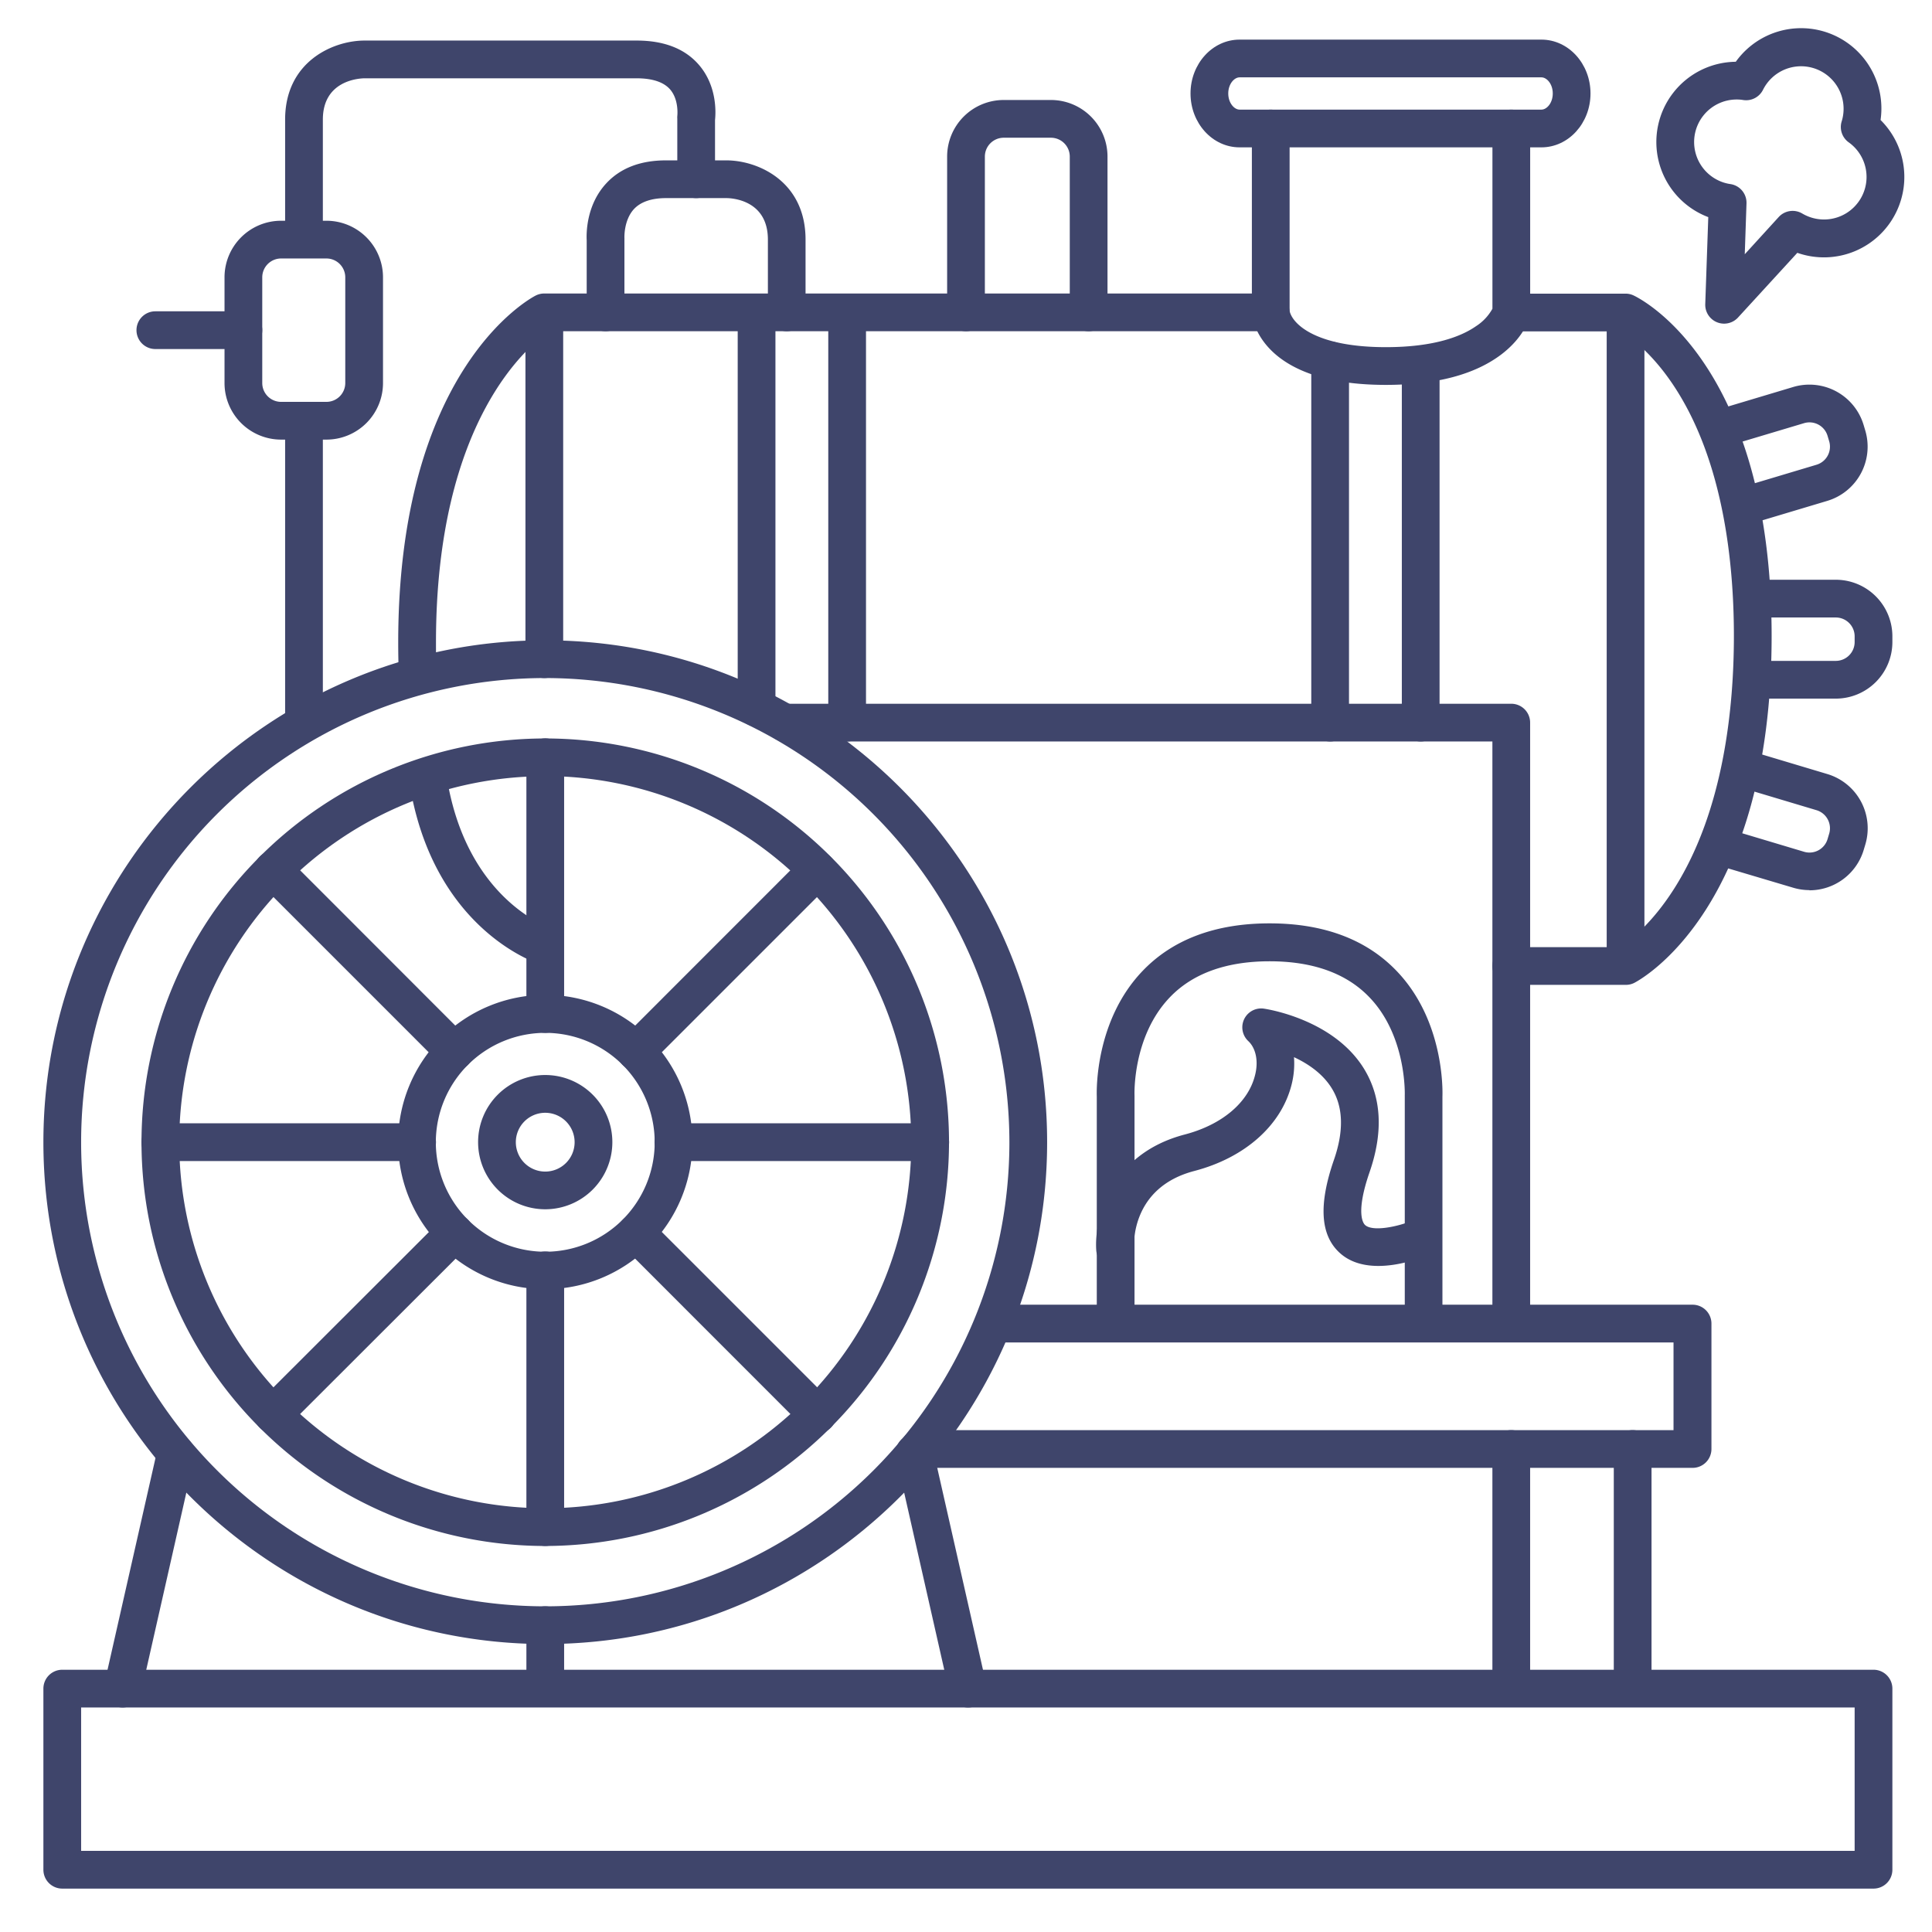 <?xml version="1.0" ?><svg viewBox="0 0 512 512" xmlns="http://www.w3.org/2000/svg"><defs><style>.cls-1{fill:#3f456b;}</style></defs><title/><g id="Lines"><path class="cls-1" d="M496.5,500.5H16.5a5,5,0,0,1-5-5v-48a5,5,0,0,1,5-5h480a5,5,0,0,1,5,5v48A5,5,0,0,1,496.5,500.5Zm-475-10h470v-38H21.5Z"/><path class="cls-1" d="M144.5,435.69c-73.34,0-133-59.67-133-133s59.66-133,133-133,133,59.66,133,133S217.84,435.69,144.5,435.69Zm0-256a123,123,0,1,0,123,123A123.14,123.14,0,0,0,144.5,179.69Z"/><path class="cls-1" d="M144.5,409.7a107,107,0,1,1,107-107A107.13,107.13,0,0,1,144.5,409.7Zm0-204a97,97,0,1,0,97,97A97.13,97.13,0,0,0,144.5,205.67Z"/><path class="cls-1" d="M144.5,341.65a39,39,0,1,1,39-39A39,39,0,0,1,144.5,341.65Zm0-67.93a29,29,0,1,0,29,29A29,29,0,0,0,144.5,273.72Z"/><path class="cls-1" d="M144.5,320.47a17.79,17.79,0,1,1,17.78-17.78A17.8,17.8,0,0,1,144.5,320.47Zm0-25.57a7.79,7.79,0,1,0,7.78,7.79A7.8,7.8,0,0,0,144.5,294.9Z"/><path class="cls-1" d="M430.79,261H400.5a5,5,0,0,1,0-10h28.9c2.25-1.49,8.39-6.12,14.48-15.83,12.91-20.58,15.62-47.61,15.62-66.66s-2.7-45.84-15.55-65.69c-6.09-9.42-12.24-13.71-14.45-15H401.05a5,5,0,0,1,0-10h29.74a4.86,4.86,0,0,1,2.09.46c1.5.69,36.62,17.74,36.62,90.27s-34.94,91.17-36.43,91.94A5,5,0,0,1,430.79,261Z"/><path class="cls-1" d="M110.66,182.66a5,5,0,0,1-5-4.82c-.09-2.47-.13-5-.13-7.57,0-72.39,34.93-91.18,36.42-91.94a5.05,5.05,0,0,1,2.29-.55h192.5a5,5,0,0,1,0,10H145.65c-5.07,3.38-30.11,23.13-30.11,82.49,0,2.44,0,4.86.12,7.21a5,5,0,0,1-4.82,5.18Z"/><path class="cls-1" d="M430.79,260.64a5,5,0,0,1-5-5V83.14a5,5,0,0,1,10,0v172.5A5,5,0,0,1,430.79,260.64Z"/><path class="cls-1" d="M144.25,179.69a5,5,0,0,1-5-5V83.14a5,5,0,1,1,10,0v91.55A5,5,0,0,1,144.25,179.69Z"/><path class="cls-1" d="M110.54,307.69H42.48a5,5,0,0,1,0-10h68.06a5,5,0,1,1,0,10Z"/><path class="cls-1" d="M246.52,307.69H178.46a5,5,0,1,1,0-10h68.06a5,5,0,1,1,0,10Z"/><path class="cls-1" d="M144.5,273.72a5,5,0,0,1-5-5V200.67a5,5,0,1,1,10,0v68.05A5,5,0,0,1,144.5,273.72Z"/><path class="cls-1" d="M144.5,409.7a5,5,0,0,1-5-5V336.65a5,5,0,0,1,10,0V404.7A5,5,0,0,1,144.5,409.7Z"/><path class="cls-1" d="M72.36,379.82a5,5,0,0,1-3.53-8.53L117,323.17a5,5,0,0,1,7.07,7.07L75.9,378.36A5,5,0,0,1,72.36,379.82Z"/><path class="cls-1" d="M168.52,283.67a5,5,0,0,1-3.54-8.53L213.1,227a5,5,0,0,1,7.07,7.07l-48.12,48.12A5,5,0,0,1,168.52,283.67Z"/><path class="cls-1" d="M120.48,283.67a5,5,0,0,1-3.53-1.46L68.83,234.09A5,5,0,0,1,75.9,227L124,275.14a5,5,0,0,1-3.54,8.53Z"/><path class="cls-1" d="M216.64,379.82a5,5,0,0,1-3.54-1.46L165,330.24a5,5,0,0,1,7.07-7.07l48.12,48.12a5,5,0,0,1-3.53,8.53Z"/><path class="cls-1" d="M408.5,39.05h-80c-7.17,0-13-6.4-13-14.28s5.83-14.27,13-14.27h80c7.17,0,13,6.4,13,14.27S415.67,39.05,408.5,39.05Zm-80-18.55c-1.42,0-3,1.76-3,4.27s1.58,4.28,3,4.28h80c1.42,0,3-1.76,3-4.28s-1.58-4.27-3-4.27Z"/><path class="cls-1" d="M367.25,102c-33.66,0-35.43-18.07-35.49-18.84,0-.13,0-.26,0-.38V34.05a5,5,0,0,1,10,0V82.4c.72,3.42,6.86,9.6,25.5,9.6,13.13,0,20.24-3,23.89-5.55a13,13,0,0,0,4.36-4.63V34.05a5,5,0,0,1,10,0V82.78a5.21,5.21,0,0,1-.17,1.3c-.24.87-1.69,5.41-7.38,9.78C390.9,99.26,380.58,102,367.25,102Z"/><path class="cls-1" d="M288.5,87.78a5,5,0,0,1-5-5V41.5a5,5,0,0,0-5-5H266a5,5,0,0,0-5,5V82.78a5,5,0,0,1-10,0V41.5a15,15,0,0,1,15-15h12.5a15,15,0,0,1,15,15V82.78A5,5,0,0,1,288.5,87.78Z"/><path class="cls-1" d="M208.5,87.78a5,5,0,0,1-5-5V63.5c0-10.69-9.87-11-11-11h-16c-3.85,0-6.71,1-8.48,2.89-2.77,3-2.54,7.67-2.54,7.72a2.55,2.55,0,0,1,0,.39V82.78a5,5,0,0,1-10,0V63.66c-.09-1.64-.19-9.26,5.18-15.06,3.74-4.05,9.07-6.1,15.82-6.1h16c8.44,0,21,5.59,21,21V82.78A5,5,0,0,1,208.5,87.78Z"/><path class="cls-1" d="M80.56,194.33a5,5,0,0,1-5-5V111.5a5,5,0,0,1,10,0v77.83A5,5,0,0,1,80.56,194.33Z"/><path class="cls-1" d="M80.56,67.83a5,5,0,0,1-5-5V31.69c0-15.24,12.5-20.87,20.9-20.94h72.29c7.25,0,12.79,2.17,16.47,6.44,4.84,5.61,4.48,12.68,4.27,14.61V47.5a5,5,0,0,1-10,0v-16a5.84,5.84,0,0,1,0-.73h0s.52-4.3-1.93-7.1c-1.7-1.93-4.69-2.92-8.86-2.92H96.5c-1.76.05-10.94.77-10.94,10.94V62.83A5,5,0,0,1,80.56,67.83Z"/><path class="cls-1" d="M400.5,452.33a5,5,0,0,1-5-5V384a5,5,0,0,1,10,0v63.33A5,5,0,0,1,400.5,452.33Z"/><path class="cls-1" d="M400.5,355a5,5,0,0,1-5-5V196.5H208a5,5,0,0,1,0-10H400.5a5,5,0,0,1,5,5V350A5,5,0,0,1,400.5,355Z"/><path class="cls-1" d="M256.5,452.5a5,5,0,0,1-4.88-3.9l-14.11-62.33a5,5,0,1,1,9.75-2.21l14.12,62.34a5,5,0,0,1-3.78,6A5.22,5.22,0,0,1,256.5,452.5Z"/><path class="cls-1" d="M32.5,452.5a5.22,5.22,0,0,1-1.1-.12,5,5,0,0,1-3.78-6l14.12-62.34a5,5,0,0,1,9.75,2.21L37.38,448.6A5,5,0,0,1,32.5,452.5Z"/><path class="cls-1" d="M144.5,451.33a5,5,0,0,1-5-5V430.69a5,5,0,0,1,10,0v15.64A5,5,0,0,1,144.5,451.33Z"/><path class="cls-1" d="M448.5,389H243.39a5,5,0,0,1,0-10H443.5V355.76H263.55a5,5,0,1,1,0-10h185a5,5,0,0,1,5,5V384A5,5,0,0,1,448.5,389Z"/><path class="cls-1" d="M432.67,452.33a5,5,0,0,1-5-5V384a5,5,0,0,1,10,0v63.33A5,5,0,0,1,432.67,452.33Z"/><path class="cls-1" d="M86.5,116.5h-12a15,15,0,0,1-15-15v-28a15,15,0,0,1,15-15h12a15,15,0,0,1,15,15v28A15,15,0,0,1,86.5,116.5Zm-12-48a5,5,0,0,0-5,5v28a5,5,0,0,0,5,5h12a5,5,0,0,0,5-5v-28a5,5,0,0,0-5-5Z"/><path class="cls-1" d="M64.5,92.5H41.17a5,5,0,0,1,0-10H64.5a5,5,0,0,1,0,10Z"/><path class="cls-1" d="M486.5,185.14h-22a5,5,0,0,1,0-10h22a5,5,0,0,0,5-5v-1.5a5,5,0,0,0-5-5h-22a5,5,0,0,1,0-10h22a15,15,0,0,1,15,15v1.5A15,15,0,0,1,486.5,185.14Z"/><path class="cls-1" d="M461.75,139.26a5,5,0,0,1-1.43-9.79l21.08-6.31a5,5,0,0,0,3.35-6.22l-.43-1.44a5,5,0,0,0-6.22-3.36L457,118.45a5,5,0,1,1-2.86-9.58l21.07-6.31a15,15,0,0,1,18.67,10.07l.43,1.44a15,15,0,0,1-10.07,18.67l-21.07,6.31A5.12,5.12,0,0,1,461.75,139.26Z"/><path class="cls-1" d="M479.53,235.89a15.12,15.12,0,0,1-4.3-.63L454.16,229a5,5,0,0,1,2.86-9.58l21.08,6.31a5,5,0,0,0,6.22-3.36l.43-1.44a5,5,0,0,0-3.35-6.22l-21.08-6.31a5,5,0,1,1,2.87-9.58l21.07,6.31a15,15,0,0,1,10.07,18.67l-.43,1.44a15,15,0,0,1-14.37,10.7Z"/><path class="cls-1" d="M377.28,354.79a5,5,0,0,1-5-5V290.5a1.69,1.69,0,0,1,0-.23c0-.15.52-15.73-9.39-26-6.06-6.32-14.95-9.52-26.42-9.52s-20.42,3.22-26.48,9.58c-9.94,10.41-9.34,25.83-9.33,26s0,.15,0,.23v59.29a5,5,0,0,1-10,0V290.6c-.07-1.92-.35-20.19,12.08-33.23,8-8.41,19.37-12.67,33.72-12.67s25.69,4.26,33.71,12.67c12.44,13,12.16,31.31,12.09,33.23v59.19A5,5,0,0,1,377.28,354.79Z"/><path class="cls-1" d="M144.35,255.67a5.14,5.14,0,0,1-1.53-.24c-1.15-.38-28.36-9.56-34.39-48.41a5,5,0,0,1,9.89-1.54c5,32.5,26.68,40.13,27.6,40.44a5,5,0,0,1-1.57,9.75Z"/><path class="cls-1" d="M295.52,336a5,5,0,0,1-5-4.66c-.57-8.34,3.6-25.48,23.44-30.68,9.82-2.57,16.78-8.41,18.61-15.61,1-3.74.27-7.25-1.76-9.15a5,5,0,0,1,4.13-8.6c.75.11,18.51,2.78,26.58,16,4.61,7.57,5.09,16.76,1.43,27.33-3.77,10.89-1.66,13.58-1.2,14,2,1.87,8.81.45,12.74-1.24a5,5,0,0,1,4,9.17c-1.59.7-15.77,6.57-23.51-.59-5.1-4.71-5.57-12.77-1.46-24.63,2.63-7.59,2.46-13.91-.51-18.8-2.41-4-6.37-6.65-10.09-8.38a22.56,22.56,0,0,1-.65,7.33c-2.74,10.78-12.37,19.32-25.76,22.83-16.89,4.42-16,19.67-16,20.32a5,5,0,0,1-4.64,5.33Z"/><path class="cls-1" d="M456.91,85.77a5,5,0,0,1-5-5.17l.8-23.06c-.5-.19-1-.4-1.47-.62A21.27,21.27,0,0,1,460,16.37,21.28,21.28,0,0,1,498.37,31.8a21.26,21.26,0,0,1,4.31,24.08h0A21.29,21.29,0,0,1,476.31,67L460.6,84.14A5,5,0,0,1,456.91,85.77Zm3.31-59.4a11.27,11.27,0,0,0-4.76,21.48,10.85,10.85,0,0,0,3.1.93,5,5,0,0,1,4.28,5.12l-.46,13.48,9-9.87a5,5,0,0,1,6.26-.91c.31.18.64.36,1,.52a11.27,11.27,0,0,0,11.3-19.39,5,5,0,0,1-1.87-5.58,11.27,11.27,0,0,0-20.85-8.36A5,5,0,0,1,462,26.51,10.21,10.21,0,0,0,460.22,26.37Zm37.92,27.4h0Z"/></g><g id="Outline"><path class="cls-1" d="M352.5,196.5a5,5,0,0,1-5-5v-96a5,5,0,0,1,10,0v96A5,5,0,0,1,352.5,196.5Z"/><path class="cls-1" d="M376.5,196.5a5,5,0,0,1-5-5v-94a5,5,0,0,1,10,0v94A5,5,0,0,1,376.5,196.5Z"/><path class="cls-1" d="M200.5,192.56a5,5,0,0,1-5-5V83.14a5,5,0,1,1,10,0V187.56A5,5,0,0,1,200.5,192.56Z"/><path class="cls-1" d="M224.5,196.5a5,5,0,0,1-5-5V83.14a5,5,0,1,1,10,0V191.5A5,5,0,0,1,224.5,196.5Z"/></g></svg>